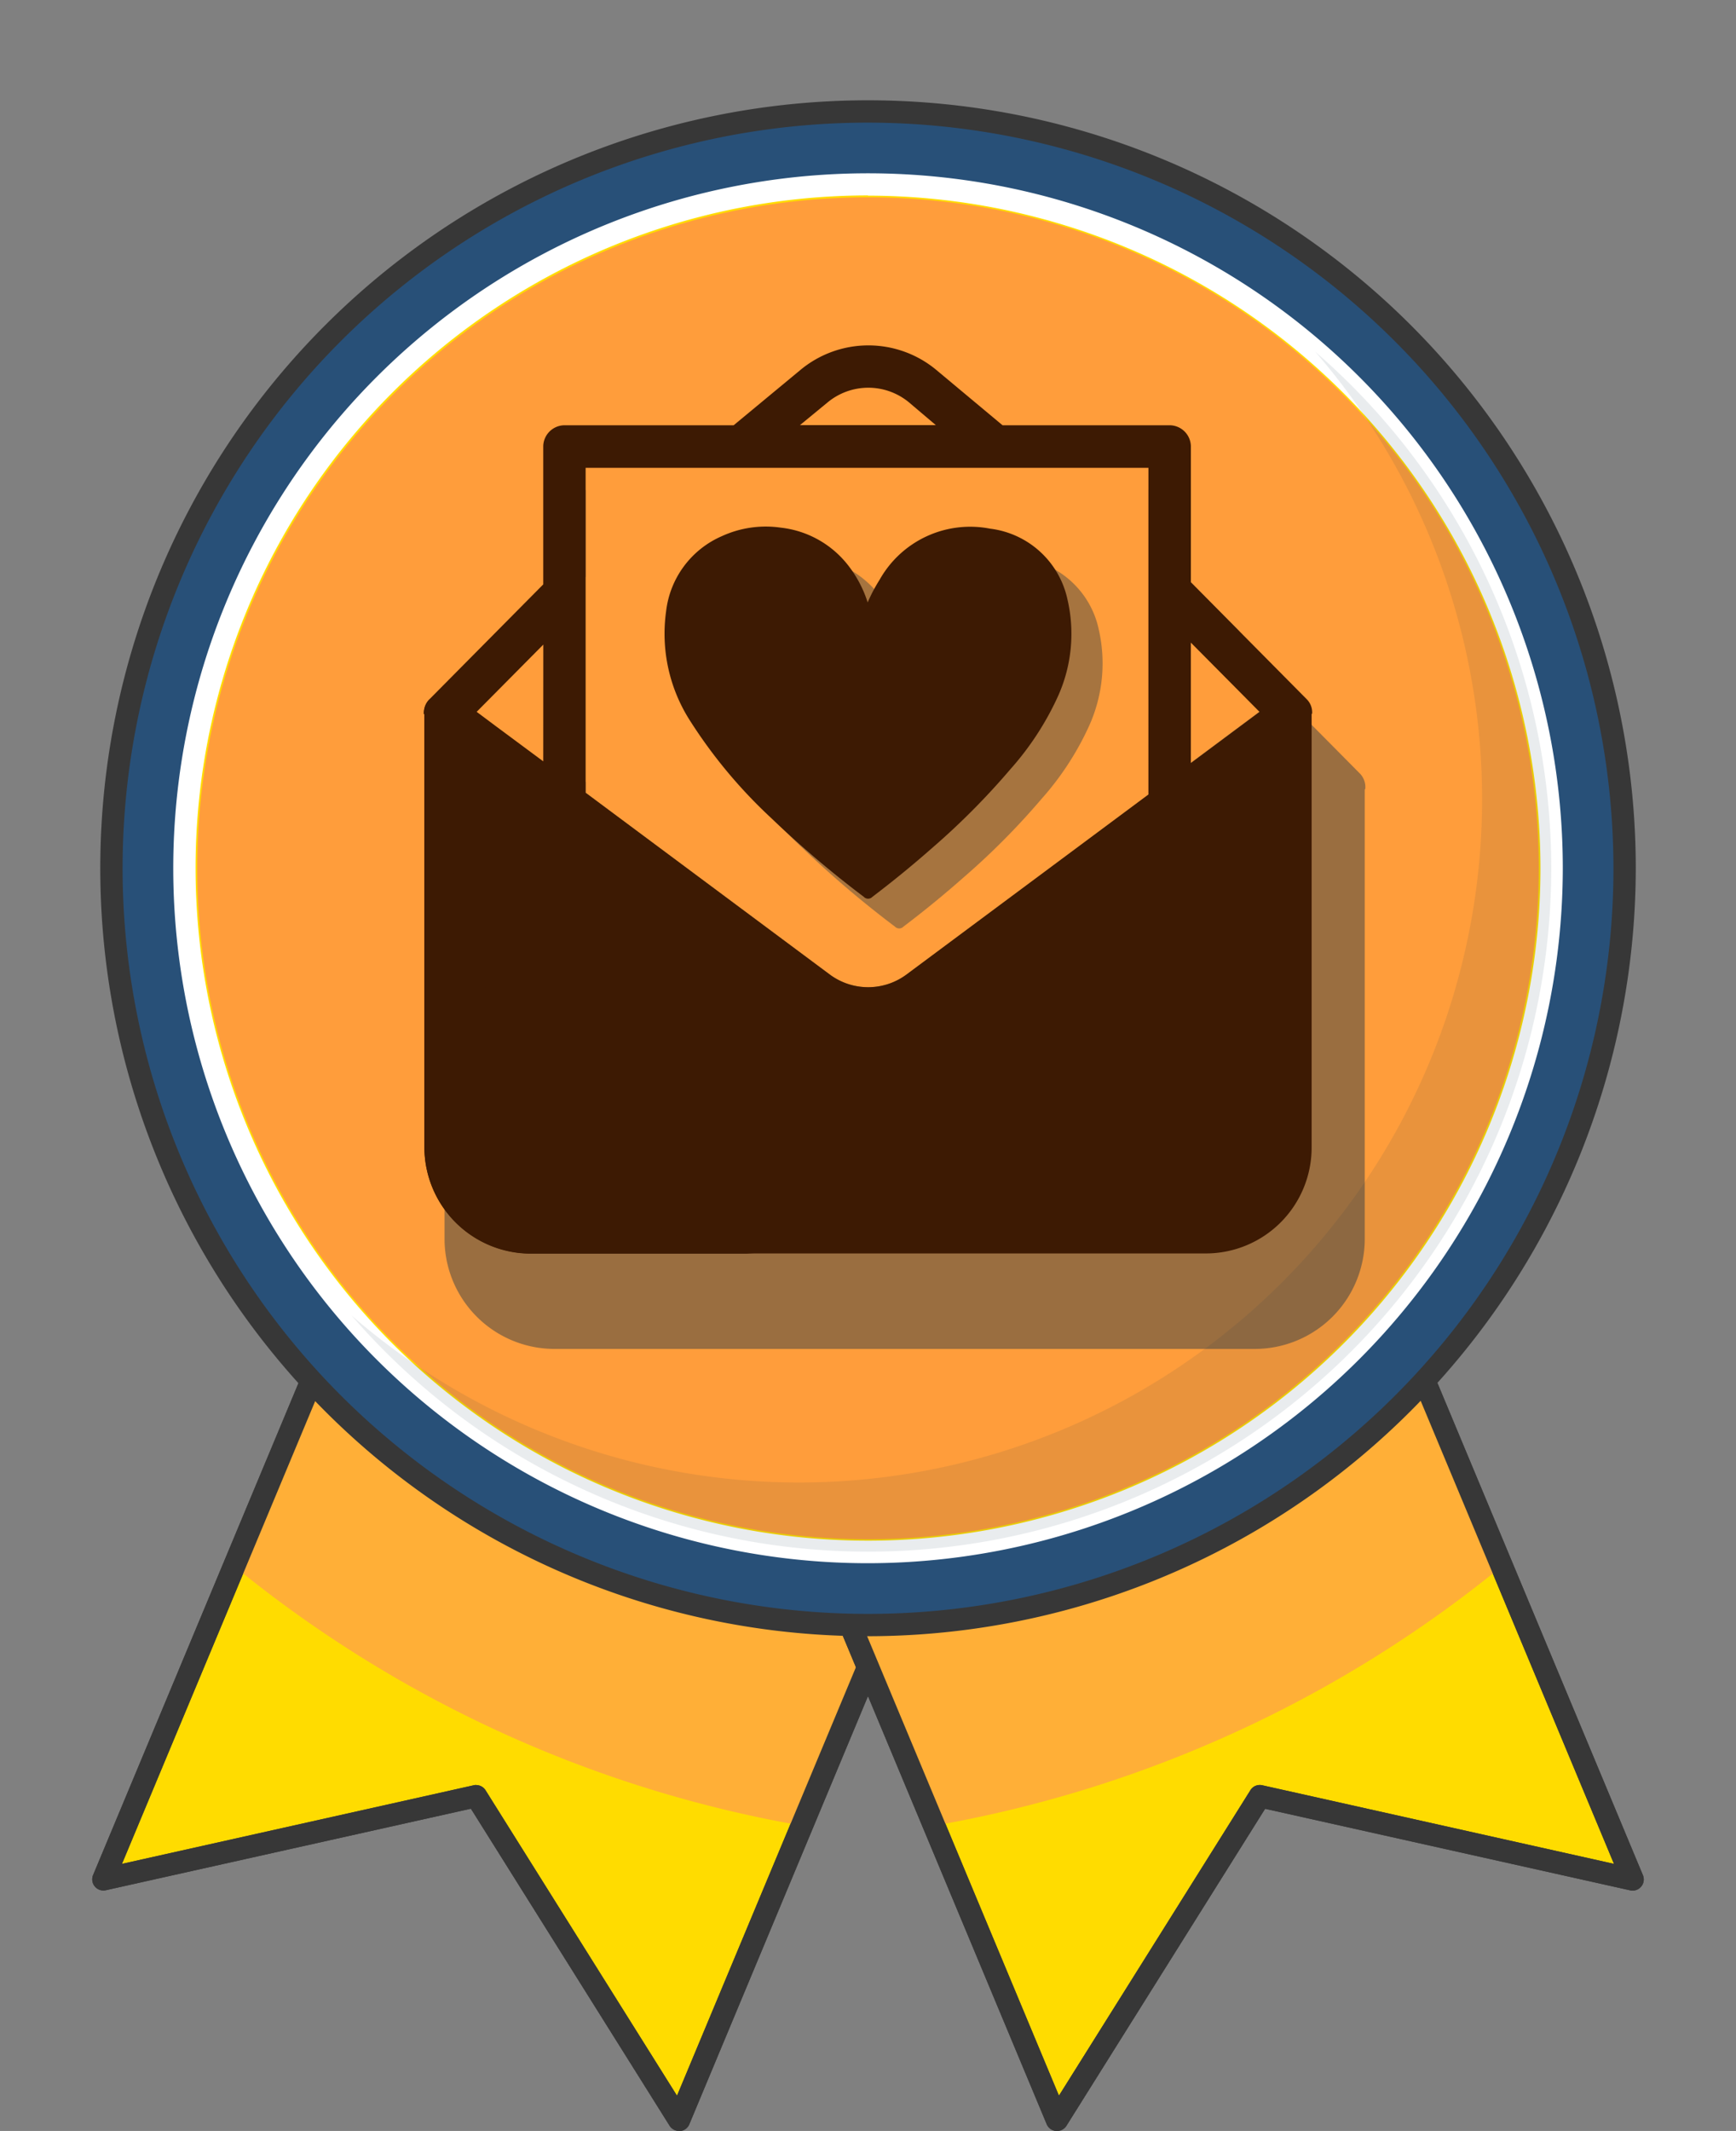 <svg xmlns="http://www.w3.org/2000/svg" width="33.135" height="40.662" viewBox="0 0 33.135 40.662"><rect x="0" y="0" width="33.135" height="40.662" fill="#808080" stroke="none"/><defs><style>.a{fill:#ffdc00;}.b{fill:#373737;}.c{fill:#ffaf37;}.d{fill:#285078;}.e{fill:#fff;}.f{fill:#ff9d3b;}.g{opacity:0.09;}.g,.i,.k,.l{mix-blend-mode:multiply;isolation:isolate;}.h{fill:#0e2d47;}.i{opacity:0.42;}.j{fill:#3d1a03;}.k{opacity:0.37;}</style></defs><g transform="translate(0 0)"><g transform="translate(1.76 22.931)"><path class="a" d="M227.477,203.54l-5.494-2.294-5.311,12.718,7.115-1.589,3.872,6.177,5.311-12.718Z" transform="translate(-216.459 -201.033)"/><path class="b" d="M227.122,218.227a.212.212,0,0,1-.18-.1l-3.792-6.049-6.968,1.556a.213.213,0,0,1-.243-.29l5.311-12.718a.213.213,0,0,1,.278-.114l5.494,2.294h0l5.493,2.294a.213.213,0,0,1,.114.278L227.319,218.1a.213.213,0,0,1-.179.13Zm-3.872-6.6a.213.213,0,0,1,.18.1l3.654,5.828,5.071-12.142-10.594-4.424-5.071,12.142,6.714-1.5A.217.217,0,0,1,223.25,211.625Z" transform="translate(-215.922 -200.496)"/><g transform="translate(2.708 2.23)"><path class="c" d="M238.422,212.941l-2.124,5.087a23.509,23.509,0,0,1-10.838-4.952l1.972-4.724Z" transform="translate(-225.46 -208.352)"/></g><path class="b" d="M227.122,218.227a.212.212,0,0,1-.18-.1l-3.792-6.049-6.968,1.556a.213.213,0,0,1-.243-.29l5.311-12.718a.213.213,0,0,1,.278-.114l5.494,2.294h0l5.493,2.294a.213.213,0,0,1,.114.278L227.319,218.1a.213.213,0,0,1-.179.13Zm-3.872-6.6a.213.213,0,0,1,.18.1l3.654,5.828,5.071-12.142-10.594-4.424-5.071,12.142,6.714-1.5A.217.217,0,0,1,223.25,211.625Z" transform="translate(-215.922 -200.496)"/><g transform="translate(12.891 0)"><path class="a" d="M267.576,203.54l5.494-2.294,5.311,12.718-7.115-1.589-3.872,6.177-5.311-12.718Z" transform="translate(-261.87 -201.033)"/><path class="b" d="M266.856,218.228h-.017a.213.213,0,0,1-.179-.13l-5.311-12.718a.213.213,0,0,1,.114-.278l5.494-2.294h0l5.493-2.294a.214.214,0,0,1,.279.114l5.311,12.718a.213.213,0,0,1-.243.29l-6.968-1.556-3.792,6.049A.212.212,0,0,1,266.856,218.228Zm-5.032-12.816,5.07,12.142,3.654-5.828a.211.211,0,0,1,.227-.095l6.713,1.5-5.07-12.142Z" transform="translate(-261.333 -200.496)"/><g transform="translate(1.054 2.23)"><path class="c" d="M265.046,212.941l2.124,5.087a23.509,23.509,0,0,0,10.838-4.952l-1.972-4.724Z" transform="translate(-265.046 -208.352)"/></g><path class="b" d="M266.856,218.228h-.017a.213.213,0,0,1-.179-.13l-5.311-12.718a.213.213,0,0,1,.114-.278l5.494-2.294h0l5.493-2.294a.214.214,0,0,1,.279.114l5.311,12.718a.213.213,0,0,1-.243.29l-6.968-1.556-3.792,6.049A.212.212,0,0,1,266.856,218.228Zm-5.032-12.816,5.07,12.142,3.654-5.828a.211.211,0,0,1,.227-.095l6.713,1.5-5.07-12.142Z" transform="translate(-261.333 -200.496)"/></g></g><circle class="d" cx="14.441" cy="14.441" r="14.441" transform="translate(0 28.509) rotate(-80.783)"/><path class="b" d="M231.117,155.771a14.654,14.654,0,1,1,14.654-14.654A14.671,14.671,0,0,1,231.117,155.771Zm0-28.882a14.228,14.228,0,1,0,14.228,14.228A14.244,14.244,0,0,0,231.117,126.889Z" transform="translate(-214.549 -124.549)"/><g transform="translate(1.598 1.598)"><circle class="a" cx="13.048" cy="13.048" r="13.048" transform="translate(0 25.759) rotate(-80.783)"/><path class="e" d="M234.631,157.891a13.261,13.261,0,1,1,13.261-13.261A13.276,13.276,0,0,1,234.631,157.891Zm0-26.1a12.835,12.835,0,1,0,12.835,12.835A12.85,12.85,0,0,0,234.631,131.795Z" transform="translate(-219.661 -129.66)"/></g><g transform="translate(1.879 1.879)"><circle class="f" cx="12.803" cy="12.803" r="12.803" transform="translate(0 25.276) rotate(-80.783)"/></g><g class="g" transform="translate(6.709 6.709)"><path class="h" d="M251.748,143.355a13.038,13.038,0,0,1-18.392,18.392,13.039,13.039,0,1,0,18.392-18.392Z" transform="translate(-233.356 -143.355)"/></g><g class="i" transform="translate(8.477 9.339)"><path class="h" d="M257.057,158.037l-.917-.925-1.374-1.385v-.395l-.931-.94V152.62h-.809v5.823l-4.619,3.435a1.228,1.228,0,0,1-1.462,0l-4.661-3.469V158.2a2.093,2.093,0,0,1-.85.2,1.978,1.978,0,0,1-1.4-.579l-.051-.066-.288.29a.381.381,0,0,0-.114.3h.009v8.57a2.1,2.1,0,0,0,2.089,2.106h13.388a2.1,2.1,0,0,0,2.087-2.106v-8.573h.009A.37.37,0,0,0,257.057,158.037Zm-3.222-.2v-2.3l1.312,1.323Z" transform="translate(-239.582 -152.62)"/><g transform="translate(2.363 0.011)"><path class="h" d="M248.244,154.325V152.66a.41.41,0,0,0-.338.4v.828C248.018,154.032,248.133,154.177,248.244,154.325Z" transform="translate(-247.906 -152.66)"/></g></g><g transform="translate(8.091 6.591)"><path class="j" d="M255.069,149.688l-1.277-1.289-.931-.94v-2.6a.408.408,0,0,0-.423-.395h-3.171l-1.272-1.062a2.029,2.029,0,0,0-2.586.006l-1.275,1.056h-3.211a.409.409,0,0,0-.423.395V147.5l-2.166,2.186a.364.364,0,0,0-.111.287h.009v8.264a2.032,2.032,0,0,0,2.016,2.03h12.905a2.02,2.02,0,0,0,2.013-2.03v-8.267h.009A.354.354,0,0,0,255.069,149.688Zm-9.141-5.661a1.218,1.218,0,0,1,1.553,0l.1.085h0l.412.349H245.4Zm-5.428,6.85-.891-.661-.38-.284,1.272-1.283Zm11.551.633-4.619,3.435a1.228,1.228,0,0,1-1.462,0l-4.661-3.469v-6.2h10.742Zm.809-.6v-2.3l1.312,1.323Z" transform="translate(-238.222 -142.94)"/></g><g class="k" transform="translate(13.274 10.619)"><path class="h" d="M263.993,160.361a5.552,5.552,0,0,1-.914,1.4,13.873,13.873,0,0,1-1.479,1.489q-.557.492-1.15.941a.113.113,0,0,1-.164,0,19.563,19.563,0,0,1-1.764-1.5,9.482,9.482,0,0,1-1.545-1.849,3.08,3.08,0,0,1-.464-2.1,1.787,1.787,0,0,1,1.066-1.434,2.008,2.008,0,0,1,1.127-.161,1.893,1.893,0,0,1,1.278.713,2.254,2.254,0,0,1,.378.713,3.085,3.085,0,0,1,.228-.432,1.982,1.982,0,0,1,2.11-.975,1.725,1.725,0,0,1,1.475,1.347A2.9,2.9,0,0,1,263.993,160.361Z" transform="translate(-256.479 -157.129)"/></g><g transform="translate(12.682 10.051)"><path class="j" d="M261.909,158.361a5.544,5.544,0,0,1-.914,1.4,13.9,13.9,0,0,1-1.479,1.489q-.558.492-1.15.941a.113.113,0,0,1-.165,0,19.562,19.562,0,0,1-1.764-1.5,9.483,9.483,0,0,1-1.545-1.849,3.077,3.077,0,0,1-.464-2.1,1.787,1.787,0,0,1,1.066-1.434,2.008,2.008,0,0,1,1.127-.161,1.894,1.894,0,0,1,1.277.713,2.258,2.258,0,0,1,.377.713,3.147,3.147,0,0,1,.228-.432,1.983,1.983,0,0,1,2.11-.975,1.725,1.725,0,0,1,1.475,1.347A2.9,2.9,0,0,1,261.909,158.361Z" transform="translate(-254.396 -155.129)"/></g></g><g class="l" transform="translate(8.091 13.342)"><path class="j" d="M244.531,177.3h-4.284a2.032,2.032,0,0,1-2.016-2.03v-8.264h-.009a.364.364,0,0,1,.111-.287S238.783,176.943,244.531,177.3Z" transform="translate(-238.222 -166.72)"/></g></svg>